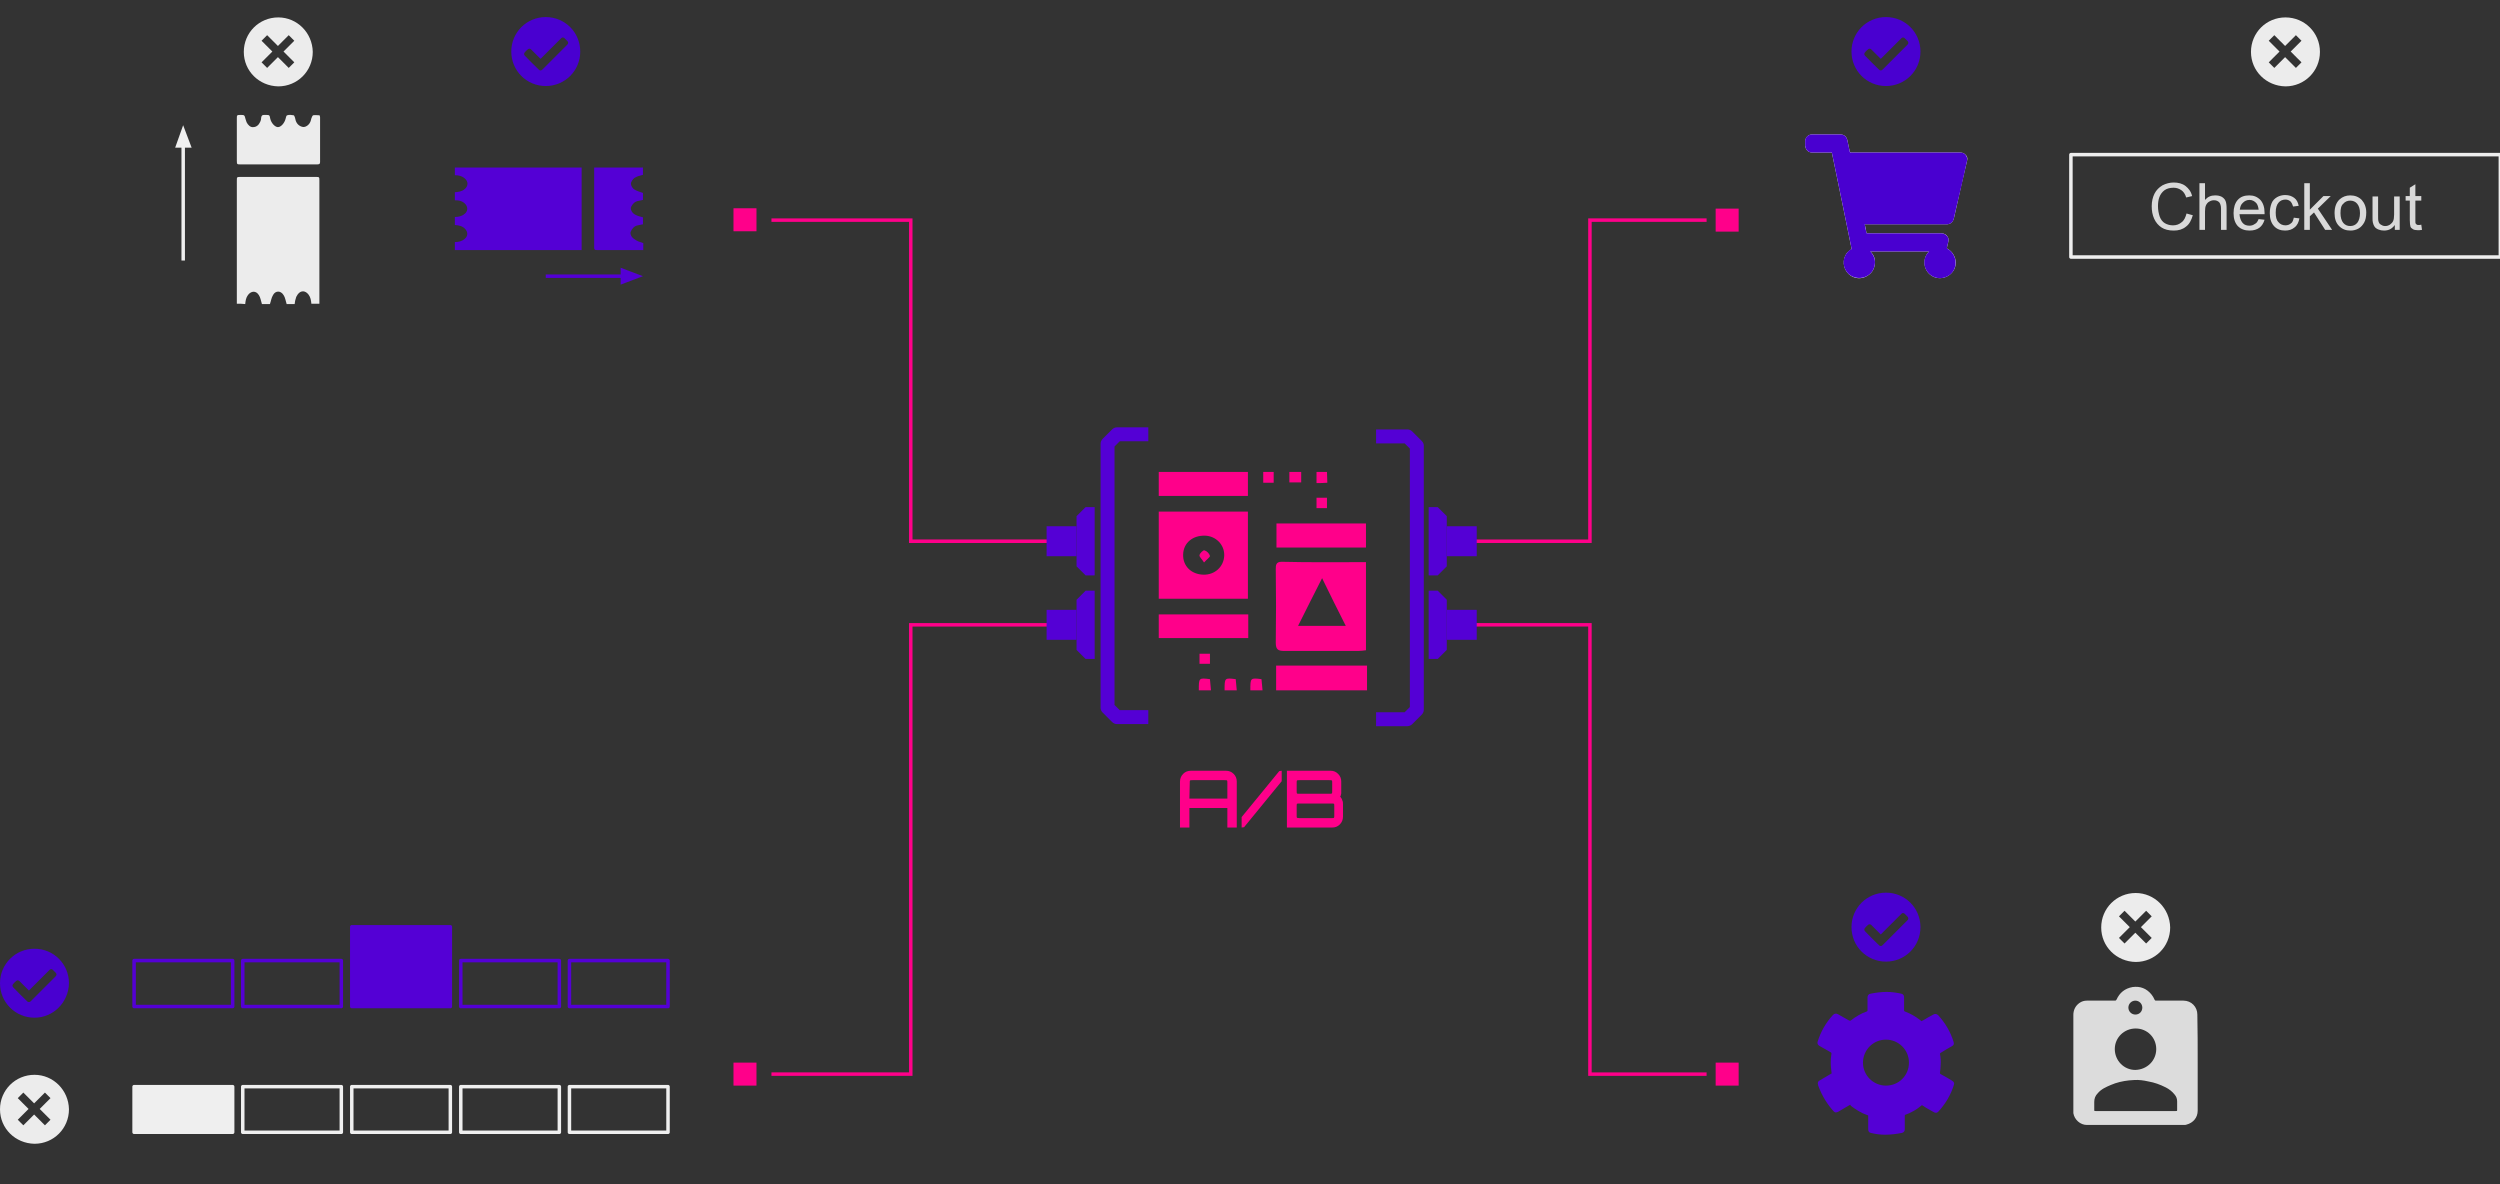 <?xml version="1.0" encoding="utf-8"?>
<!-- Generator: Adobe Illustrator 23.0.1, SVG Export Plug-In . SVG Version: 6.00 Build 0)  -->
<svg version="1.1" id="Layer_1" xmlns="http://www.w3.org/2000/svg" xmlns:xlink="http://www.w3.org/1999/xlink" x="0px" y="0px"
	 viewBox="0 0 717.8 340" style="enable-background:new 0 0 717.8 340;" xml:space="preserve">
<rect x="0" y="0" width="717.8" height="340" fill="#333333" stroke="none"/>
<style type="text/css">
	.st0{fill:#5400D5;}
	.st1{fill:#FF008A;}
	.st2{fill-rule:evenodd;clip-rule:evenodd;fill:#5400D5;}
	.st3{fill:none;}
	.st4{fill:none;stroke:#FF008A;stroke-miterlimit:10;}
	.st5{fill:#5400D5;stroke:#5400D5;stroke-width:2;stroke-miterlimit:10;}
	.st6{fill-rule:evenodd;clip-rule:evenodd;fill:#EFEFEF;}
	.st7{fill:none;stroke:#EFEFEF;stroke-linejoin:round;stroke-miterlimit:10;}
	.st8{fill-rule:evenodd;clip-rule:evenodd;fill-opacity:0;}
	.st9{fill:none;stroke:#5400D5;stroke-linejoin:round;stroke-miterlimit:10;}
	.st10{fill:none;stroke:#EEEEEE;stroke-linejoin:round;stroke-miterlimit:10;}
	.st11{fill:#D9D9D9;}
	.st12{fill:#FFFFFF;}
	.st13{fill:#4900D0;}
	.st14{fill:#DCDCDC;}
	.st15{fill:#ECECEC;}
	.st16{fill-rule:evenodd;clip-rule:evenodd;fill:#EFEFEF;stroke:#EFEFEF;stroke-miterlimit:10;}
	.st17{fill-rule:evenodd;clip-rule:evenodd;fill:#5400D5;stroke:#5400D5;stroke-miterlimit:10;}
</style>
<path class="st0" d="M408.2,126.6l-2.7-2.7c-0.4-0.4-0.9-0.6-1.4-0.6h-9v4h8.2l1.5,1.5V203l-1.5,1.5h-8.2v4h9c0.5,0,1-0.2,1.4-0.6
	l2.7-2.7c0.4-0.4,0.6-0.9,0.6-1.4v-75.9C408.8,127.5,408.6,127,408.2,126.6z"/>
<path class="st1" d="M338.8,237.6v-13.2c0-0.8,0.3-1.6,0.9-2.2c0.6-0.6,1.3-0.9,2.2-0.9H352c0.9,0,1.6,0.3,2.2,0.9
	c0.6,0.6,0.9,1.3,0.9,2.2v13.2h-2.7V232h-10.9v5.6H338.8z M341.5,229.3h10.9v-4.5c0-0.4,0-0.6-0.1-0.7c-0.1-0.1-0.3-0.1-0.7-0.1
	h-9.2c-0.4,0-0.6,0-0.7,0.1s-0.1,0.3-0.1,0.7L341.5,229.3L341.5,229.3z M356.5,237.6v-3l10.8-13.2l0.7-0.1v3l-10.8,13.2L356.5,237.6
	z M369.5,237.6v-16.3h12.6c0.8,0,1.5,0.3,2.1,0.9c0.6,0.6,0.9,1.3,0.9,2.2v3.2c0,0.2,0,0.4-0.1,0.6c0,0.2-0.1,0.4-0.2,0.5
	c0.3,0.4,0.5,0.7,0.6,1.1c0.2,0.4,0.2,0.7,0.2,1.1v3.6c0,0.8-0.3,1.6-0.9,2.2c-0.6,0.6-1.3,0.9-2.2,0.9H369.5z M373.1,234.9h9.2
	c0.4,0,0.6,0,0.7-0.1s0.1-0.3,0.1-0.7v-2.6c0-0.4,0-0.6-0.1-0.7c-0.1-0.1-0.3-0.1-0.7-0.1h-9.2c-0.4,0-0.6,0-0.7,0.1
	s-0.1,0.3-0.1,0.7v2.6c0,0.4,0,0.6,0.1,0.7C372.4,234.8,372.7,234.9,373.1,234.9z M373.1,227.9h8.6c0.4,0,0.6,0,0.7-0.1
	s0.1-0.3,0.1-0.7v-2.3c0-0.4,0-0.6-0.1-0.7c-0.1-0.1-0.3-0.1-0.7-0.1h-8.6c-0.4,0-0.6,0-0.7,0.1s-0.1,0.3-0.1,0.7v2.3
	c0,0.4,0,0.6,0.1,0.7C372.4,227.9,372.7,227.9,373.1,227.9z"/>
<path class="st2" d="M309.1,162.6v-14.4l2.6-2.6h2.6l0,0v19.6l0,0h-2.6L309.1,162.6z"/>
<rect x="330.2" y="134.7" class="st3" width="64.2" height="63"/>
<g>
	<path class="st1" d="M366.4,198.2c0-2.3,0-4.7,0-7.1c8.8,0,17.2,0,26.1,0c0,2.5,0,4.8,0,7.1C383.8,198.2,375.1,198.2,366.4,198.2z"
		/>
	<path class="st1" d="M344.2,198.2c0-3.6,0-3.6,3.2-3.2c0.1,1,0.2,2.1,0.3,3.2C346.5,198.2,345.4,198.2,344.2,198.2z"/>
	<path class="st1" d="M351.6,198.2c0-3.6,0-3.6,3.2-3.2c0.1,1,0.2,2.1,0.3,3.2C353.9,198.2,352.8,198.2,351.6,198.2z"/>
	<path class="st1" d="M359,198.2c0-3.6,0-3.6,3.2-3.2c0.1,1,0.2,2.1,0.3,3.2C361.3,198.2,360.2,198.2,359,198.2z"/>
	<path class="st1" d="M392.2,161.4c0,8.5,0,16.8,0,25.3c-0.7,0.1-1.5,0.2-2.3,0.2c-7,0-14.1,0-21.1,0c-1.7,0-2.5-0.3-2.5-2.3
		c0.1-7,0.1-14.1,0-21.1c0-1.2,0-2.2,1.7-2.2C376.1,161.5,384,161.4,392.2,161.4z M372.7,179.7c4.7,0,9,0,13.7,0
		c-2.3-4.6-4.5-8.9-6.8-13.7C377.2,170.8,375,175,372.7,179.7z"/>
	<path class="st1" d="M332.7,171.9c0-8.3,0-16.6,0-25c8.5,0,16.9,0,25.6,0c0,8.2,0,16.5,0,25C349.9,171.9,341.4,171.9,332.7,171.9z
		 M345.5,165c3.3,0.1,5.9-2.3,6-5.5c0.1-3.1-2.4-5.6-5.5-5.7c-3.6-0.1-6.2,2.1-6.3,5.4C339.6,162.5,342,164.9,345.5,165z"/>
	<path class="st1" d="M358.3,135.5c0,2.4,0,4.6,0,6.9c-8.6,0-17,0-25.6,0c0-2.2,0-4.5,0-6.9C341.2,135.5,349.7,135.5,358.3,135.5z"
		/>
	<path class="st1" d="M392.2,150.3c0,2.3,0,4.5,0,6.9c-8.5,0-17,0-25.7,0c0-2.3,0-4.5,0-6.9C375.1,150.3,383.5,150.3,392.2,150.3z"
		/>
	<path class="st1" d="M358.4,176.4c0,2.3,0,4.4,0,6.8c-8.6,0-17,0-25.7,0c0-2.2,0-4.4,0-6.8C341.1,176.4,349.6,176.4,358.4,176.4z"
		/>
	<path class="st1" d="M370.2,135.5c1.2,0,2.3,0,3.4,0c0,1,0,2,0,3c-1.2,0-2.3,0-3.4,0C370.2,137.4,370.2,136.4,370.2,135.5z"/>
	<path class="st1" d="M362.7,135.5c1,0,1.9,0,3,0c0,0.9,0,1.9,0,3.1c-1,0-1.9,0-3,0C362.7,137.5,362.7,136.5,362.7,135.5z"/>
	<path class="st1" d="M378,135.5c0.9,0,1.8,0,3,0c0,0.9,0.1,1.8,0.1,3.1c-1.1,0.1-2,0.1-3.1,0.1C378,137.6,378,136.7,378,135.5z"/>
	<path class="st1" d="M378,142.9c1.1,0,1.9,0,3,0c0,1,0,2,0,3c-1,0-2,0-3,0C378,144.8,378,143.8,378,142.9z"/>
	<path class="st1" d="M344.4,190.6c0-1,0-1.8,0-2.9c1,0,1.9,0,3,0c0,0.9,0,1.8,0,2.9C346.5,190.6,345.6,190.6,344.4,190.6z"/>
	<path class="st1" d="M345.7,161.5c-0.6-1-1.4-1.6-1.3-2.1c0.1-0.6,1.1-1.5,1.4-1.4c0.7,0.2,1.4,0.9,1.6,1.6
		C347.5,159.9,346.5,160.6,345.7,161.5z"/>
</g>
<path class="st2" d="M309.1,186.6v-14.4l2.6-2.6h2.6l0,0v19.6l0,0h-2.6L309.1,186.6z"/>
<path class="st2" d="M415.4,172.2v14.4l-2.6,2.6h-2.6l0,0v-19.6l0,0h2.6L415.4,172.2z"/>
<path class="st2" d="M415.4,148.2v14.4l-2.6,2.6h-2.6l0,0v-19.6l0,0h2.6L415.4,148.2z"/>
<path class="st4" d="M301.5,155.4h-40V63.2h-40"/>
<path class="st5" d="M301.5,152.1h6.6v6.6h-6.6V152.1z"/>
<path class="st1" d="M217.2,66.4h-6.6v-6.6h6.6V66.4z"/>
<path class="st4" d="M301.5,179.4h-40v129h-40"/>
<path class="st5" d="M301.5,176.1h6.6v6.6h-6.6V176.1z"/>
<path class="st1" d="M217.2,311.7h-6.6v-6.6h6.6V311.7z"/>
<path class="st4" d="M423,155.4h33.5V63.2H490"/>
<path class="st5" d="M423,158.7h-6.6v-6.6h6.6V158.7z"/>
<path class="st1" d="M492.6,59.9h6.6v6.6h-6.6V59.9z"/>
<path class="st4" d="M423,179.4h33.5v129H490"/>
<path class="st5" d="M423,182.7h-6.6v-6.6h6.6V182.7z"/>
<path class="st1" d="M492.6,305.1h6.6v6.6h-6.6V305.1z"/>
<path class="st6" d="M38.5,312h28.3v13.1H38.5V312z"/>
<path class="st7" d="M38.5,312h28.3v13.1H38.5V312z"/>
<path class="st8" d="M69.7,312H98v13.1H69.7V312z"/>
<path class="st7" d="M69.7,312H98v13.1H69.7V312z"/>
<path class="st8" d="M101,312h28.3v13.1H101V312z"/>
<path class="st7" d="M101,312h28.3v13.1H101V312z"/>
<path class="st8" d="M132.3,312h28.3v13.1h-28.3V312z"/>
<path class="st7" d="M132.3,312h28.3v13.1h-28.3V312z"/>
<path class="st8" d="M163.5,312h28.3v13.1h-28.3V312z"/>
<path class="st7" d="M163.5,312h28.3v13.1h-28.3V312z"/>
<path class="st2" d="M101,266.1h28.3V289H101V266.1z"/>
<path class="st9" d="M101,266.1h28.3V289H101V266.1z"/>
<path class="st8" d="M69.7,275.8H98V289H69.7V275.8z"/>
<path class="st9" d="M69.7,275.8H98V289H69.7V275.8z"/>
<path class="st8" d="M38.5,275.8h28.3V289H38.5V275.8z"/>
<path class="st9" d="M38.5,275.8h28.3V289H38.5V275.8z"/>
<path class="st8" d="M132.3,275.8h28.3V289h-28.3V275.8z"/>
<path class="st9" d="M132.3,275.8h28.3V289h-28.3V275.8z"/>
<path class="st8" d="M163.5,275.8h28.3V289h-28.3V275.8z"/>
<path class="st9" d="M163.5,275.8h28.3V289h-28.3V275.8z"/>
<g>
	<path class="st10" d="M594.6,44.4h123.3v29.4H594.6V44.4z"/>
	<path class="st11" d="M627.8,61.3l1.8,0.5c-0.4,1.4-1,2.6-2,3.3c-1,0.8-2.1,1.1-3.5,1.1s-2.6-0.3-3.5-0.9s-1.6-1.4-2.1-2.5
		s-0.7-2.3-0.7-3.6c0-1.4,0.3-2.6,0.8-3.6s1.3-1.8,2.3-2.4c1-0.5,2.1-0.8,3.2-0.8c1.3,0,2.5,0.3,3.4,1s1.6,1.6,1.9,2.9l-1.7,0.4
		c-0.3-1-0.8-1.7-1.4-2.1c-0.6-0.4-1.3-0.7-2.2-0.7c-1,0-1.9,0.2-2.6,0.7c-0.7,0.5-1.2,1.2-1.5,2s-0.4,1.7-0.4,2.6
		c0,1.1,0.2,2.1,0.5,3c0.3,0.8,0.8,1.5,1.5,1.9c0.7,0.4,1.5,0.6,2.3,0.6c1,0,1.8-0.3,2.5-0.9C627.1,63.3,627.5,62.4,627.8,61.3z
		 M631.5,66V52.6h1.6v4.8c0.8-0.9,1.7-1.3,2.9-1.3c0.7,0,1.3,0.1,1.9,0.4c0.5,0.3,0.9,0.7,1.1,1.2c0.2,0.5,0.3,1.2,0.3,2.2V66h-1.6
		v-6.1c0-0.8-0.2-1.4-0.5-1.8c-0.4-0.4-0.9-0.6-1.5-0.6c-0.5,0-0.9,0.1-1.4,0.4c-0.4,0.2-0.7,0.6-0.9,1s-0.3,1-0.3,1.8V66H631.5z
		 M648.5,62.9l1.7,0.2c-0.3,1-0.8,1.8-1.5,2.3s-1.6,0.8-2.8,0.8c-1.4,0-2.5-0.4-3.4-1.3c-0.8-0.9-1.2-2.1-1.2-3.7
		c0-1.6,0.4-2.9,1.2-3.8c0.8-0.9,1.9-1.3,3.3-1.3c1.3,0,2.3,0.4,3.2,1.3c0.8,0.9,1.2,2.1,1.2,3.7c0,0.1,0,0.2,0,0.4H643
		c0.1,1.1,0.4,1.9,0.9,2.5c0.5,0.6,1.2,0.8,2,0.8c0.6,0,1.1-0.2,1.5-0.5C647.9,64.1,648.2,63.6,648.5,62.9z M643.1,60.2h5.4
		c-0.1-0.8-0.3-1.4-0.6-1.8c-0.5-0.6-1.2-1-2-1s-1.4,0.3-1.9,0.8C643.4,58.7,643.2,59.4,643.1,60.2z M658.6,62.5l1.6,0.2
		c-0.2,1.1-0.6,2-1.4,2.6c-0.7,0.6-1.6,0.9-2.7,0.9c-1.3,0-2.4-0.4-3.2-1.3s-1.2-2.1-1.2-3.7c0-1.1,0.2-2,0.5-2.8s0.9-1.4,1.6-1.8
		c0.7-0.4,1.5-0.6,2.3-0.6c1.1,0,1.9,0.3,2.6,0.8c0.7,0.5,1.1,1.3,1.3,2.3l-1.6,0.2c-0.2-0.6-0.4-1.1-0.8-1.5
		c-0.4-0.3-0.8-0.5-1.4-0.5c-0.8,0-1.5,0.3-2,0.9c-0.5,0.6-0.8,1.5-0.8,2.8s0.2,2.2,0.8,2.8c0.5,0.6,1.2,0.9,2,0.9
		c0.6,0,1.2-0.2,1.6-0.6C658.2,63.9,658.4,63.3,658.6,62.5z M661.6,66V52.6h1.6v7.6l3.9-3.9h2.1l-3.7,3.6l4.1,6.1h-2l-3.2-5
		l-1.2,1.1V66H661.6z M670.3,61.2c0-1.8,0.5-3.1,1.5-4c0.8-0.7,1.8-1.1,3-1.1c1.3,0,2.4,0.4,3.3,1.3c0.8,0.9,1.3,2.1,1.3,3.6
		c0,1.2-0.2,2.2-0.6,2.9c-0.4,0.7-0.9,1.3-1.6,1.7c-0.7,0.4-1.5,0.6-2.3,0.6c-1.4,0-2.4-0.4-3.3-1.3C670.7,64,670.3,62.8,670.3,61.2
		z M672,61.2c0,1.2,0.3,2.2,0.8,2.8s1.2,0.9,2,0.9s1.5-0.3,2-0.9s0.8-1.6,0.8-2.8s-0.3-2.1-0.8-2.7c-0.5-0.6-1.2-0.9-2-0.9
		s-1.5,0.3-2,0.9C672.2,59,672,59.9,672,61.2z M687.6,66v-1.4c-0.8,1.1-1.8,1.6-3.1,1.6c-0.6,0-1.1-0.1-1.6-0.3
		c-0.5-0.2-0.9-0.5-1.1-0.8c-0.2-0.3-0.4-0.7-0.5-1.2c-0.1-0.3-0.1-0.8-0.1-1.5v-6h1.6v5.4c0,0.9,0,1.4,0.1,1.7
		c0.1,0.4,0.3,0.8,0.7,1c0.3,0.2,0.7,0.4,1.2,0.4s0.9-0.1,1.4-0.4c0.4-0.3,0.7-0.6,0.9-1s0.3-1.1,0.3-1.9v-5.2h1.6V66H687.6z
		 M695.2,64.5l0.2,1.5c-0.5,0.1-0.9,0.1-1.2,0.1c-0.6,0-1.1-0.1-1.4-0.3c-0.3-0.2-0.6-0.4-0.7-0.7c-0.1-0.3-0.2-1-0.2-1.9v-5.6h-1.2
		v-1.3h1.2v-2.4l1.6-1v3.4h1.7v1.3h-1.7v5.7c0,0.5,0,0.8,0.1,0.9s0.2,0.2,0.3,0.3c0.1,0.1,0.3,0.1,0.6,0.1
		C694.7,64.6,694.9,64.6,695.2,64.5z"/>
</g>
<rect x="517.7" y="37.9" class="st3" width="47.6" height="42.3"/>
<path class="st12" d="M535.4,64.4c0.1,0,0.2,0,0.3,0c7.7,0,15.4,0,23.2,0c1.1,0,1.8-0.6,2.1-1.7c0.2-1,0.5-2.1,0.7-3.1
	c1-4.5,2-9,3.1-13.5c0.2-0.7,0-1.3-0.6-1.8c-0.4-0.4-0.9-0.5-1.5-0.5c-10.4,0-20.8,0-31.2,0c-0.2,0-0.3-0.1-0.4-0.3
	c-0.2-1.1-0.5-2.2-0.7-3.3c-0.2-0.9-0.9-1.6-2-1.6c-2.7,0-5.4,0-8.1,0c-1.1,0-1.9,0.8-2,1.9c0,0.5,0,0.9,0,1.4c0,0.1,0,0.3,0.1,0.4
	c0.2,0.9,1,1.5,1.9,1.5c1.8,0,3.6,0,5.4,0c0.2,0,0.2,0.1,0.3,0.2c0.2,1,0.4,1.9,0.6,2.9c0.9,4.4,1.8,8.7,2.7,13.1
	c0.8,3.8,1.5,7.5,2.3,11.3c0,0.1,0,0.2-0.1,0.3c-0.4,0.3-0.8,0.6-1.2,1c-1.4,1.9-1.2,4.5,0.5,6.1c1.5,1.4,3.8,1.6,5.5,0.4
	c1.2-0.8,1.8-1.8,2-3.2c0.2-1.4-0.2-2.6-1.2-3.6l-0.1-0.1c5.6,0,11.2,0,16.9,0c-0.1,0.1-0.2,0.2-0.3,0.3c-1.7,2-1.3,5.1,0.9,6.6
	s5.2,0.7,6.5-1.6c1.2-2.2,0.3-4.9-1.9-6.1c-0.1-0.1-0.1-0.1-0.1-0.3c0.1-0.6,0.3-1.1,0.4-1.7c0.1-0.5,0.1-1-0.2-1.4
	c-0.4-0.7-1-1-1.9-1c-7,0-14.1,0-21.1,0c-0.1,0-0.1,0-0.2,0c-0.1,0-0.1-0.1-0.1-0.1C535.8,66.1,535.6,65.2,535.4,64.4z"/>
<path class="st13" d="M535.4,64.4c0.2,0.9,0.3,1.7,0.5,2.5L536,67c0.1,0,0.1,0,0.2,0c7,0,14.1,0,21.1,0c0.8,0,1.4,0.3,1.9,1
	c0.3,0.4,0.3,0.9,0.2,1.4c-0.1,0.6-0.3,1.1-0.4,1.7c0,0.1,0,0.2,0.1,0.3c2.2,1.2,3,3.9,1.9,6.1c-1.2,2.3-4.3,3.1-6.5,1.6
	s-2.7-4.6-0.9-6.6c0.1-0.1,0.2-0.2,0.3-0.3c-5.6,0-11.3,0-16.9,0c0,0.1,0.1,0.1,0.1,0.1c0.9,1,1.4,2.2,1.2,3.6s-0.8,2.4-2,3.2
	c-1.7,1.1-4,0.9-5.5-0.4c-1.7-1.6-2-4.2-0.5-6.1c0.3-0.4,0.7-0.8,1.2-1c0.1-0.1,0.1-0.2,0.1-0.3c-0.8-3.8-1.5-7.5-2.3-11.3
	c-0.9-4.4-1.8-8.7-2.7-13.1c-0.2-1-0.4-1.9-0.6-2.9c0-0.2-0.1-0.2-0.3-0.2c-1.8,0-3.6,0-5.4,0c-0.9,0-1.7-0.6-1.9-1.5
	c0-0.1-0.1-0.3-0.1-0.4c0-0.5,0-0.9,0-1.4c0-1.1,0.9-1.9,2-1.9c2.7,0,5.4,0,8.1,0c1.1,0,1.8,0.7,2,1.6c0.2,1.1,0.5,2.2,0.7,3.3
	c0,0.2,0.1,0.3,0.4,0.3c10.4,0,20.8,0,31.2,0c0.6,0,1.1,0.1,1.5,0.5c0.5,0.5,0.7,1.1,0.6,1.8c-1,4.5-2,9-3.1,13.5
	c-0.2,1-0.5,2.1-0.7,3.1c-0.2,1.1-1,1.7-2.1,1.7c-7.7,0-15.4,0-23.2,0C535.7,64.4,535.6,64.4,535.4,64.4z"/>
<path class="st13" d="M541.5,24.7c-5.5,0-9.9-4.4-9.9-9.9s4.4-9.9,9.9-9.9s9.9,4.4,9.9,9.9S547,24.7,541.5,24.7z M540,16.9
	C539.9,16.9,539.9,16.9,540,16.9c-0.1,0-0.1-0.1-0.1-0.1c-0.9-0.9-1.8-1.8-2.6-2.6c-0.3-0.3-0.7-0.3-1,0s-0.6,0.5-0.8,0.8
	c-0.3,0.3-0.3,0.7,0,1c1.3,1.4,2.7,2.7,4,4c0.3,0.3,0.7,0.3,1,0c2.4-2.4,4.8-4.8,7.2-7.2c0.3-0.3,0.3-0.7,0-1s-0.6-0.6-0.8-0.8
	c-0.1-0.1-0.2-0.2-0.3-0.2c-0.3-0.1-0.5,0-0.7,0.2c-1.9,1.9-3.9,3.9-5.8,5.8C540,16.8,540,16.9,540,16.9z"/>
<path class="st13" d="M156.7,24.7c-5.5,0-9.9-4.4-9.9-9.9s4.4-9.9,9.9-9.9s9.9,4.4,9.9,9.9C166.6,20.3,162.2,24.7,156.7,24.7z
	 M155.2,16.9C155.1,16.9,155.1,16.9,155.2,16.9c-0.1,0-0.1-0.1-0.1-0.1c-0.9-0.9-1.8-1.8-2.6-2.6c-0.3-0.3-0.7-0.3-1,0
	s-0.6,0.5-0.8,0.8c-0.3,0.3-0.3,0.7,0,1c1.3,1.4,2.7,2.7,4,4c0.3,0.3,0.7,0.3,1,0c2.4-2.4,4.8-4.8,7.2-7.2c0.3-0.3,0.3-0.7,0-1
	s-0.6-0.6-0.8-0.8c-0.1-0.1-0.2-0.2-0.3-0.2c-0.3-0.1-0.5,0-0.7,0.2c-1.9,1.9-3.9,3.9-5.8,5.8C155.2,16.8,155.2,16.9,155.2,16.9z"/>
<path class="st13" d="M9.9,292.2c-5.5,0-9.9-4.4-9.9-9.9s4.4-9.9,9.9-9.9s9.9,4.4,9.9,9.9C19.7,287.8,15.3,292.2,9.9,292.2z
	 M8.3,284.4L8.3,284.4c-0.1,0-0.1-0.1-0.1-0.1c-0.9-0.9-1.8-1.8-2.6-2.6c-0.3-0.3-0.7-0.3-1,0s-0.6,0.5-0.8,0.8
	c-0.3,0.3-0.3,0.7,0,1c1.3,1.4,2.7,2.7,4,4c0.3,0.3,0.7,0.3,1,0c2.4-2.4,4.8-4.8,7.2-7.2c0.3-0.3,0.3-0.7,0-1s-0.6-0.6-0.8-0.8
	c-0.1-0.1-0.2-0.2-0.3-0.2c-0.3-0.1-0.5,0-0.7,0.2c-1.9,1.9-3.9,3.9-5.8,5.8C8.3,284.4,8.3,284.4,8.3,284.4z"/>
<path class="st13" d="M541.5,276.1c-5.5,0-9.9-4.4-9.9-9.9s4.4-9.9,9.9-9.9s9.9,4.4,9.9,9.9S547,276.1,541.5,276.1z M540,268.3
	C539.9,268.3,539.9,268.3,540,268.3c-0.1,0-0.1-0.1-0.1-0.1c-0.9-0.9-1.8-1.8-2.6-2.6c-0.3-0.3-0.7-0.3-1,0s-0.6,0.5-0.8,0.8
	c-0.3,0.3-0.3,0.7,0,1c1.3,1.4,2.7,2.7,4,4c0.3,0.3,0.7,0.3,1,0c2.4-2.4,4.8-4.8,7.2-7.2c0.3-0.3,0.3-0.7,0-1s-0.6-0.6-0.8-0.8
	c-0.1-0.1-0.2-0.2-0.3-0.2c-0.3-0.1-0.5,0-0.7,0.2c-1.9,1.9-3.9,3.9-5.8,5.8C540,268.2,540,268.3,540,268.3z"/>
<rect x="529.6" y="284" class="st3" width="42.3" height="42.3"/>
<path class="st0" d="M531.2,317.2c-1.1,0.7-2.3,1.3-3.4,2c-0.2,0.1-0.5,0.2-0.7,0.2c-0.3,0-0.5-0.2-0.7-0.4c-1.8-2-3.2-4.3-4.2-6.9
	c-0.1-0.2-0.2-0.5-0.2-0.7c-0.2-0.5,0-1,0.5-1.2c0.7-0.4,1.5-0.9,2.2-1.3c0.4-0.2,0.8-0.5,1.2-0.7c-0.1-0.6-0.1-1.1-0.2-1.7
	c-0.1-1.2-0.1-2.4,0.1-3.6c0.1-0.6,0.1-0.6-0.4-0.9c-1-0.6-2-1.1-3-1.7c-0.5-0.3-0.7-0.7-0.5-1.3c0.9-2.8,2.3-5.3,4.3-7.5l0.1-0.1
	c0.4-0.4,0.9-0.5,1.4-0.2c1.1,0.6,2.1,1.2,3.2,1.8c0.2,0.1,0.3,0.1,0.5,0c1.4-1.1,2.9-2,4.6-2.6c0.2-0.1,0.2-0.1,0.2-0.3
	c0-1.2,0-2.5,0-3.7c0-0.6,0.3-1,0.9-1.1c1.5-0.3,3.1-0.5,4.6-0.5c1.4,0,2.8,0.2,4.2,0.5c0.5,0.1,0.8,0.5,0.8,1c0,1.3,0,2.5,0,3.8
	c0,0.2,0.1,0.3,0.2,0.3c1.6,0.6,3,1.4,4.3,2.4c0.2,0.1,0.3,0.3,0.5,0.4c0.1-0.1,0.3-0.2,0.4-0.2c1-0.6,2-1.2,3-1.7
	c0.5-0.3,1-0.2,1.4,0.2c2,2.2,3.5,4.7,4.4,7.6c0.2,0.6,0.1,1-0.5,1.3c-1.1,0.6-2.1,1.2-3.2,1.9c-0.2,0.1-0.2,0.2-0.2,0.3
	c0.2,1,0.3,2.1,0.2,3.2c0,0.7-0.1,1.4-0.2,2.2c0,0.2,0,0.3,0.2,0.4c1.1,0.6,2.2,1.2,3.3,1.9c0.5,0.3,0.7,0.7,0.5,1.2
	c-0.9,2.9-2.4,5.4-4.4,7.6c-0.4,0.5-0.9,0.5-1.4,0.2c-1.1-0.6-2.2-1.2-3.2-1.9c-0.1-0.1-0.2-0.1-0.3,0c-1.4,1.2-3,2.1-4.7,2.7
	c-0.1,0.1-0.1,0.1-0.1,0.3c0,1.3,0,2.5,0,3.8c0,0.6-0.3,1-0.9,1.1c-1.6,0.3-3.1,0.5-4.8,0.5c-1.4,0-2.7-0.2-4-0.5
	c-0.6-0.1-0.8-0.5-0.8-1.1c0-1.3,0-2.5,0-3.8c0-0.1,0-0.2-0.2-0.2c-1.8-0.6-3.3-1.6-4.8-2.7C531.3,317.2,531.3,317.2,531.2,317.2z
	 M548.1,305.1c0-3.7-3-6.6-6.6-6.6c-3.7,0-6.6,3-6.6,6.6c0,3.7,3,6.6,6.6,6.6C545.2,311.7,548.1,308.8,548.1,305.1z"/>
<path class="st8" d="M589.4,281.3H637v47.6h-47.6V281.3z"/>
<g>
	<path class="st14" d="M631,305.1c0,4.6,0,9.2,0,13.8c0,2-1.3,3.5-3.2,4c-0.2,0.1-0.5,0.1-0.7,0.1c-9.3,0-18.6,0-27.9,0
		c-1.9,0-3.6-1.5-3.9-3.4c0-0.2,0-0.5,0-0.7c0-9.2,0-18.3,0-27.5c0-1.4,0.6-2.6,1.7-3.4c0.7-0.5,1.4-0.7,2.2-0.7c2.7,0,5.3,0,8,0
		c0.3,0,0.4-0.1,0.5-0.3c0.9-2,2.4-3.2,4.6-3.6c2.2-0.3,4,0.4,5.4,2.1c0.4,0.5,0.7,1,0.9,1.5c0.1,0.2,0.2,0.3,0.4,0.3
		c2.6,0,5.3,0,7.9,0c2.3,0,4,1.8,4,4C631,295.9,631,300.5,631,305.1z M613.2,319c3.8,0,7.7,0,11.5,0c0.4,0,0.4,0,0.4-0.4
		c0-0.8,0-1.5,0-2.3s-0.2-1.4-0.7-2c-0.7-0.9-1.6-1.6-2.6-2.1c-1.6-0.8-3.2-1.4-5-1.7c-1.3-0.3-2.7-0.5-4.1-0.4
		c-0.5,0-0.9,0.1-1.4,0.1c-1.8,0.2-3.6,0.6-5.2,1.3c-1.4,0.6-2.8,1.2-3.8,2.4c-0.7,0.7-1,1.5-1,2.5c0,0.7,0,1.5,0,2.2
		c0,0.4,0,0.4,0.4,0.4C605.5,319,609.3,319,613.2,319z M619.1,301.2c0-3.3-2.6-5.9-5.9-5.9c-3.3,0-6,2.6-6,5.9s2.6,6,5.9,6
		C616.5,307.1,619.1,304.5,619.1,301.2z M615.1,289.3c0-1.1-0.9-2-2-2s-2,0.9-2,2s0.9,2,2,2C614.3,291.3,615.1,290.4,615.1,289.3z"
		/>
</g>
<rect x="61.5" y="32.9" class="st3" width="36.5" height="54.1"/>
<path class="st15" d="M68,87.2c0-11.8,0-23.5,0-35.3c0-1.1,0-1.1,1.1-1.1c7.2,0,14.4,0,21.5,0c1.1,0,1.1,0,1.1,1.1
	c0,11.8,0,23.5,0,35.3c-0.8,0-1.5,0-2.3,0c-0.1-0.9-0.2-1.8-0.8-2.6c-0.9-1.2-2.2-1.3-3.1-0.1c-0.3,0.4-0.5,0.8-0.6,1.3
	c-0.2,0.5-0.2,1-0.3,1.5c-0.8,0-1.5,0-2.3,0c-0.3-0.9-0.4-1.9-0.9-2.6c-0.8-1.3-2.3-1.3-3,0c-0.5,0.8-0.6,1.8-0.9,2.6
	c-0.8,0-1.5,0-2.3,0c-0.3-0.9-0.4-1.9-0.9-2.6c-0.8-1.3-2.2-1.2-3.1,0c-0.6,0.8-0.7,1.7-0.8,2.6C69.5,87.2,68.8,87.2,68,87.2z"/>
<path class="st15" d="M79.8,47.2c-3.6,0-7.2,0-10.8,0c-0.9,0-1,0-1-1c0-4.1,0-8.1,0-12.2c0-0.9,0-1,1-1c1.2,0,1.2,0,1.5,1.2
	c0.1,0.3,0.2,0.6,0.3,0.9c0.4,0.8,1.1,1.5,1.9,1.4c0.9,0,1.6-0.6,2-1.5c0.2-0.4,0.3-0.9,0.3-1.3c0.1-0.5,0.3-0.7,0.8-0.7
	c0.1,0,0.3,0,0.4,0c1.2,0,1.2,0,1.4,1.1c0.3,1.3,1.4,2.4,2.2,2.4c0.9,0,1.9-1.2,2.2-2.4c0.1-0.4,0.2-1,0.5-1c0.5-0.2,1.2-0.1,1.8,0
	c0.2,0,0.3,0.5,0.4,0.7c0.2,1.2,0.7,2.2,2,2.6c0.3,0.1,0.6,0.1,0.9,0c1.1-0.4,1.6-1.3,1.8-2.4c0.1-0.3,0.3-0.8,0.5-0.9
	c0.6-0.1,1.2,0,1.8,0c0.1,0,0.2,0.4,0.2,0.6c0,4.3,0,8.5,0,12.8c0,0.7-0.4,0.7-0.9,0.7C87.1,47.2,83.5,47.2,79.8,47.2z"/>
<path class="st8" d="M52.6,74.8V35.9"/>
<path class="st7" d="M52.6,74.8V41.9"/>
<path class="st16" d="M54.3,41.9l-1.7-4.5L51,41.9H54.3z"/>
<path class="st8" d="M130.5,41.6h54.1v36.5h-54.1V41.6z"/>
<rect x="130.5" y="41.6" class="st3" width="54.1" height="36.5"/>
<g>
	<path class="st0" d="M130.6,48.1c12.1,0,24.2,0,36.4,0c0,7.9,0,15.7,0,23.7c-12.1,0-24.2,0-36.4,0c0-0.8,0-1.5,0-2.3
		c1,0,2-0.2,2.8-0.9c0.9-0.7,1-1.8,0.3-2.7c-0.8-1-1.9-1.2-3.1-1.3c0-0.8,0-1.5,0-2.3c1,0,2-0.2,2.8-0.9c0.9-0.7,1-1.8,0.3-2.7
		c-0.8-1-1.9-1.2-3.1-1.2c0-0.8,0-1.5,0-2.3c1-0.1,2-0.2,2.8-0.9c1.1-0.9,1.1-2.2,0-3.1c-0.8-0.7-1.8-0.9-2.8-0.9
		C130.6,49.7,130.6,48.9,130.6,48.1z"/>
	<path class="st0" d="M184.7,69.8c0,0.6,0,1.3,0,2c-0.2,0-0.5,0-0.7,0c-4.2,0-8.4,0-12.6,0c-0.6,0-0.8-0.1-0.8-0.7
		c0-7.4,0-14.8,0-22.3c0-0.2,0-0.4,0-0.7c4.7,0,9.3,0,14,0c0,0.7,0,1.4,0,2.1c-0.6,0.2-1.3,0.3-1.9,0.6c-0.8,0.3-1.2,0.9-1.5,1.6
		c-0.2,0.6,0.3,1.7,1.1,2.1c0.7,0.4,1.5,0.6,2.3,0.9c0,0.6,0,1.3,0,2c-0.5,0.1-0.9,0.2-1.4,0.3c-1,0.2-1.6,0.9-2,1.7
		c-0.3,0.6,0.2,1.7,1.1,2.2c0.7,0.4,1.5,0.6,2.3,0.8c0,0.6,0,1.3,0,2c-0.5,0.1-1,0.2-1.5,0.3c-1,0.2-1.6,0.9-2,1.8
		c-0.3,0.6,0.2,1.7,1.1,2.2C183,69.3,183.8,69.5,184.7,69.8z"/>
</g>
<path class="st8" d="M156.7,79.3h27.9"/>
<path class="st9" d="M156.7,79.3h21.9"/>
<path class="st17" d="M178.7,81l4.5-1.7l-4.5-1.7V81z"/>
<path class="st0" d="M316.6,204.6l2.7,2.7c0.4,0.4,0.9,0.6,1.4,0.6h9v-4h-8.2l-1.5-1.5v-74.2l1.5-1.5h8.2v-4h-9
	c-0.5,0-1,0.2-1.4,0.6l-2.7,2.7c-0.4,0.4-0.6,0.9-0.6,1.4v75.9C316,203.7,316.2,204.2,316.6,204.6z"/>
<path class="st15" d="M79.9,5C74.4,5,70,9.4,70,14.9s4.4,9.8,9.9,9.9c5.5,0,9.9-4.4,9.9-9.9C89.7,9.4,85.3,5,79.9,5z M84.5,17.9
	l-1.6,1.6l-3.1-3.1l-3.1,3.1l-1.6-1.6l3.1-3.1l-3.1-3.1l1.6-1.6l3.1,3.1l3.1-3.1l1.6,1.6l-3.1,3.1L84.5,17.9z"/>
<path class="st15" d="M9.9,308.6c-5.5,0-9.9,4.4-9.9,9.9s4.4,9.8,9.9,9.9c5.5,0,9.9-4.4,9.9-9.9C19.7,313,15.3,308.6,9.9,308.6z
	 M14.5,321.5l-1.6,1.6L9.8,320l-3.1,3.1l-1.6-1.6l3.1-3.1l-3.1-3.1l1.6-1.6l3.1,3.1l3.1-3.1l1.6,1.6l-3.1,3.1L14.5,321.5z"/>
<path class="st15" d="M613.2,256.4c-5.5,0-9.9,4.4-9.9,9.9s4.4,9.8,9.9,9.9c5.5,0,9.9-4.4,9.9-9.9
	C623,260.8,618.6,256.4,613.2,256.4z M617.8,269.3l-1.6,1.6l-3.1-3.1l-3.1,3.1l-1.6-1.6l3.1-3.1l-3.1-3.1l1.6-1.6l3.1,3.1l3.1-3.1
	l1.6,1.6l-3.1,3.1L617.8,269.3z"/>
<path class="st15" d="M656.2,5c-5.5,0-9.9,4.4-9.9,9.9s4.4,9.8,9.9,9.9c5.5,0,9.9-4.4,9.9-9.9C666.1,9.4,661.7,5,656.2,5z
	 M660.8,17.9l-1.6,1.6l-3.1-3.1l-3.1,3.1l-1.6-1.6l3.1-3.1l-3.1-3.1l1.6-1.6l3.1,3.1l3.1-3.1l1.6,1.6l-3.1,3.1L660.8,17.9z"/>
</svg>
